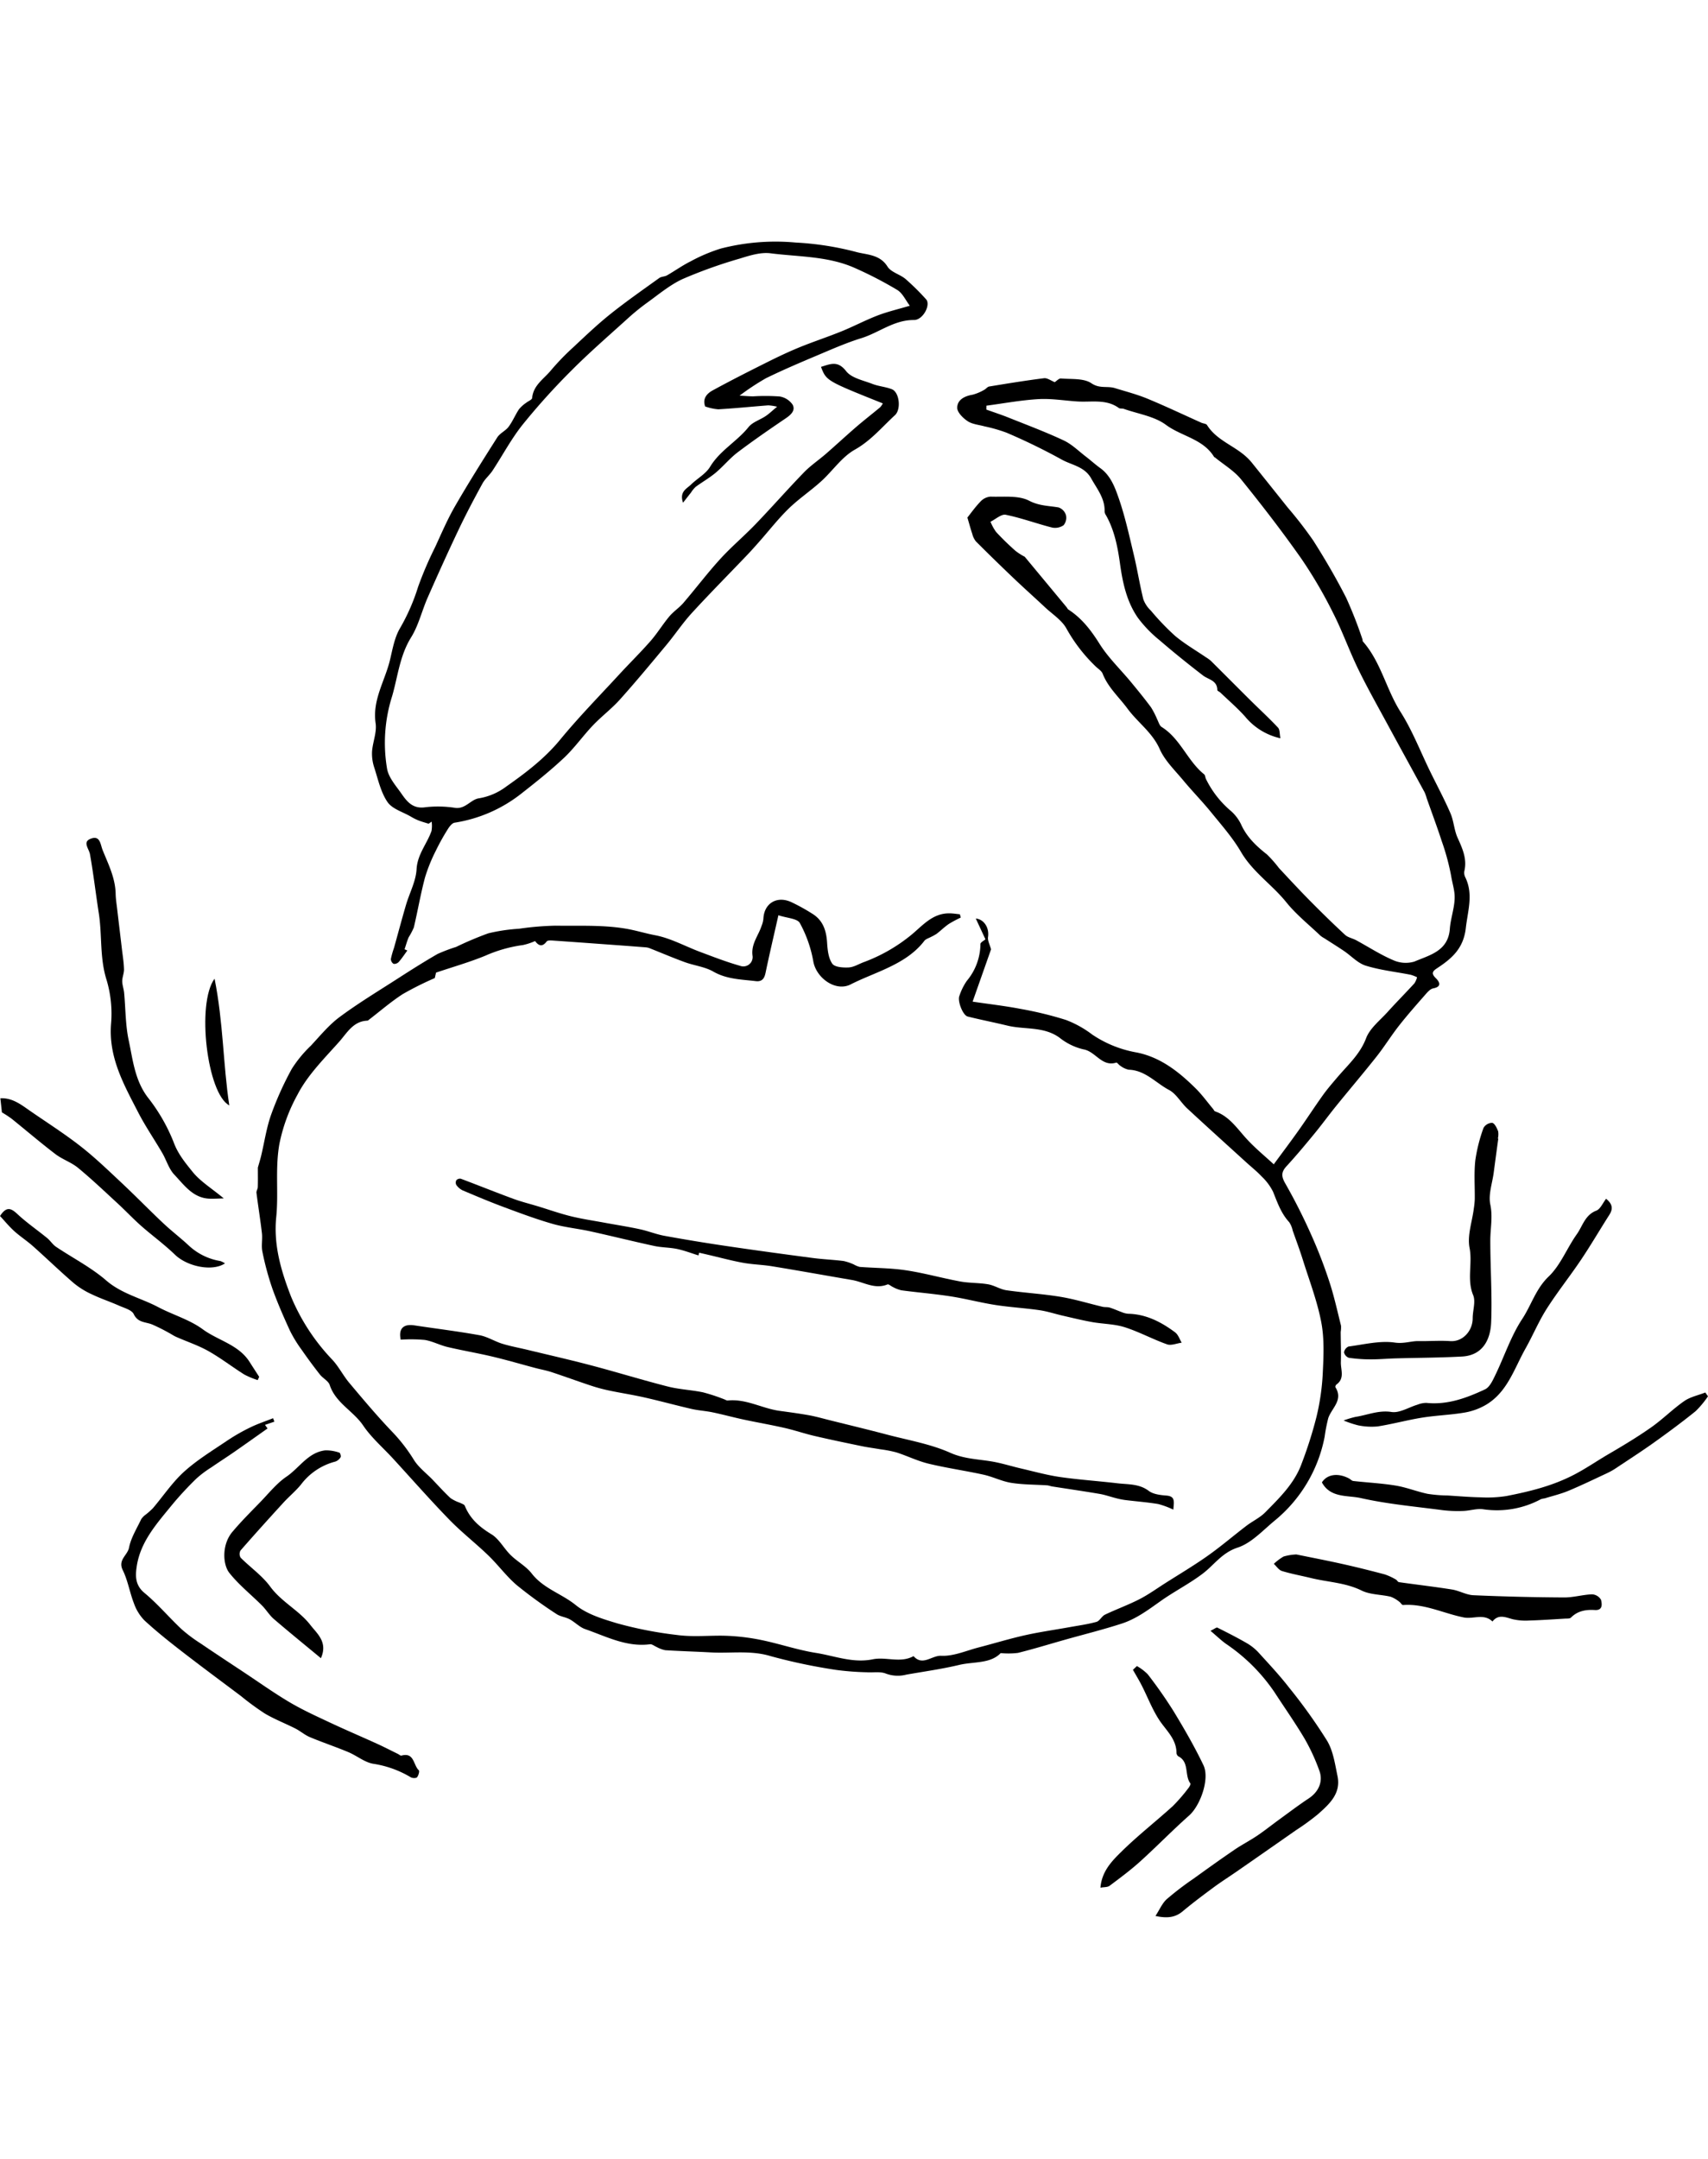 <svg viewBox="0 0 438.1 429.621" fill="white" width="340">
    <g id="illu-crabe" transform="translate(-213.648 2307)">
        <path id="Trac\xE9_140" data-name="Trac\xE9 140"
            d="M926.8,51.168c.82-1.024,1.982-2.673,3.364-4.109a3.916,3.916,0,0,1,2.562-1.244c3.353.12,7.152-.376,9.906,1.053,2.619,1.355,5.029,1.273,7.58,1.724a3.051,3.051,0,0,1,1.858,1.948,2.979,2.979,0,0,1-.607,2.605,3.816,3.816,0,0,1-2.947.6c-3.983-1.013-7.868-2.46-11.884-3.276-1.137-.231-2.6,1.144-3.917,1.783a12.29,12.29,0,0,0,1.443,2.628,68.69,68.69,0,0,0,4.954,4.825,15.119,15.119,0,0,0,2.392,1.531l2.272,2.739q4.217,5.08,8.432,10.16c.172.208.281.5.494.641,3.448,2.227,5.806,5.315,7.992,8.794,2.222,3.541,5.342,6.513,8.031,9.764,1.769,2.139,3.525,4.291,5.176,6.52a21.8,21.8,0,0,1,1.565,3.047c.356.686.58,1.624,1.155,1.982,4.809,2.993,6.6,8.672,10.878,12.12.292.233.3.8.478,1.2a25.194,25.194,0,0,0,6.384,8.194,10.838,10.838,0,0,1,2.594,3.382c1.461,3.283,3.892,5.6,6.642,7.754a30.7,30.7,0,0,1,3.095,3.5c2.635,2.827,5.262,5.663,7.979,8.414,2.936,2.97,5.924,5.895,8.991,8.729.745.686,1.923.879,2.857,1.386,3.135,1.7,6.153,3.67,9.415,5.07a7.818,7.818,0,0,0,5.509.4c3.9-1.674,8.665-2.671,9.091-8.382.222-2.97,1.434-5.942,1.214-8.837-.113-1.5-.627-3.172-.89-4.818a59.046,59.046,0,0,0-2.4-8.844c-1.194-3.688-2.56-7.324-3.849-10.983a10.409,10.409,0,0,0-.537-1.527c-3.208-5.9-6.454-11.78-9.653-17.686-2.517-4.644-5.12-9.25-7.428-14-2.281-4.7-4.025-9.666-6.4-14.313a115.856,115.856,0,0,0-8.146-13.925c-4.886-6.955-10.09-13.7-15.436-20.309-1.8-2.229-4.447-3.776-6.706-5.634-.07-.057-.19-.07-.231-.136C987.25,31,981.709,30.367,977.706,27.4c-2.977-2.2-7.147-2.8-10.794-4.089-.406-.145-.967,0-1.28-.224-3.26-2.363-7.016-1.441-10.6-1.672-3.339-.213-6.7-.791-10.011-.6-4.472.256-8.91,1.094-13.363,1.681l-.007,1c1.885.675,3.792,1.294,5.648,2.037,4.753,1.9,9.558,3.7,14.186,5.867,2.093.981,3.833,2.73,5.709,4.164,1.25.956,2.417,2.028,3.693,2.947,2.621,1.894,3.722,4.85,4.685,7.612,1.651,4.741,2.727,9.689,3.9,14.584.911,3.794,1.511,7.664,2.453,11.447a7.621,7.621,0,0,0,1.939,2.9,63.881,63.881,0,0,0,6.187,6.454c2.458,2.061,5.278,3.688,7.94,5.507a8.728,8.728,0,0,1,1.246.9c3.348,3.321,6.669,6.672,10.017,9.993,2.4,2.381,4.9,4.673,7.211,7.136.5.523.387,1.613.614,2.73a16.288,16.288,0,0,1-9.03-5.53c-1.962-2.2-4.223-4.137-6.359-6.18-.254-.242-.793-.433-.793-.65-.018-2.506-2.284-2.669-3.711-3.767-3.8-2.927-7.537-5.935-11.166-9.064a31.9,31.9,0,0,1-5.469-5.659c-2.9-4.157-3.93-8.982-4.628-14-.584-4.2-1.418-8.477-3.563-12.3a2.093,2.093,0,0,1-.376-.97c.12-3.366-1.926-5.79-3.443-8.511-1.738-3.119-5.1-3.409-7.7-4.909A155.124,155.124,0,0,0,936.785,29.4a39.84,39.84,0,0,0-5.586-1.6c-1.463-.41-3.122-.528-4.331-1.325-1.189-.784-2.687-2.261-2.687-3.432,0-2.039,1.846-3.008,3.919-3.355a11.82,11.82,0,0,0,2.992-1.253c.462-.224.827-.779,1.289-.856,4.68-.77,9.365-1.538,14.07-2.127.834-.1,1.774.632,2.743,1.01.46-.285,1.067-.99,1.611-.942,2.657.231,5.824-.113,7.8,1.232,2.125,1.445,4.084.639,6.01,1.235,2.789.861,5.636,1.593,8.323,2.7,4.676,1.93,9.25,4.112,13.871,6.18.48.215,1.219.231,1.441.587,2.449,3.921,6.966,5.26,10.16,8.235a12.957,12.957,0,0,1,1.273,1.341q4.642,5.77,9.252,11.56a103.66,103.66,0,0,1,6.569,8.488c3.027,4.76,5.883,9.648,8.441,14.671a109.088,109.088,0,0,1,4.18,10.665c.063.165,0,.41.1.526,4.635,5.251,5.974,12.26,9.662,18.066,3.042,4.791,5.113,10.2,7.623,15.33,1.74,3.557,3.623,7.052,5.19,10.681.856,1.98.936,4.3,1.822,6.261,1.255,2.775,2.48,5.439,1.73,8.59a2.56,2.56,0,0,0,.258,1.57c2.1,4.345.63,8.536.127,12.976-.6,5.349-3.686,7.9-7.489,10.4-1.214.8-1.3,1.4-.184,2.5.886.87,1.633,2.145-.691,2.587-.818.156-1.565,1.078-2.186,1.787-2.247,2.564-4.51,5.127-6.613,7.809-1.994,2.542-3.7,5.31-5.7,7.845-3.384,4.277-6.925,8.432-10.362,12.67-1.919,2.367-3.711,4.837-5.648,7.19-2.308,2.807-4.635,5.6-7.1,8.278-1.384,1.5-1.4,2.6-.335,4.442a147.634,147.634,0,0,1,6.678,13.218,121.531,121.531,0,0,1,4.628,11.979c1.212,3.683,2.041,7.5,2.988,11.266a7.144,7.144,0,0,1-.081,1.6c.014,2.58.122,5.163.043,7.741-.061,1.955,1.063,4.186-1.133,5.75-.177.125-.347.569-.263.7,2.08,3.287-.958,5.328-1.835,7.911a42.651,42.651,0,0,0-.931,4.784,36.755,36.755,0,0,1-12.754,21.455c-3.072,2.519-6,5.8-9.569,6.968-4.035,1.325-5.994,4.431-8.942,6.669-3.427,2.6-7.331,4.572-10.847,7.07-3.135,2.227-6.234,4.54-9.9,5.731-4.832,1.572-9.78,2.793-14.675,4.177-3.987,1.124-7.949,2.349-11.968,3.348a20.383,20.383,0,0,1-4.436.05c-2.666,2.786-6.936,2.143-10.688,3.042-4.44,1.06-8.984,1.681-13.486,2.478a8.71,8.71,0,0,1-5.224-.245c-1.443-.6-3.282-.249-4.941-.356a71.119,71.119,0,0,1-7.879-.607,144.408,144.408,0,0,1-16.764-3.525c-5.138-1.568-10.228-.675-15.33-.958-3.912-.217-7.829-.322-11.739-.571a7.835,7.835,0,0,1-2.215-.834c-.571-.233-1.164-.754-1.69-.686-6.033.782-11.232-2.014-16.623-3.885-1.438-.5-2.592-1.772-3.969-2.517-1.065-.58-2.415-.689-3.4-1.359a116.53,116.53,0,0,1-10.183-7.4c-2.66-2.27-4.764-5.176-7.292-7.616-3.264-3.149-6.878-5.949-10.033-9.2-4.945-5.088-9.63-10.43-14.43-15.658-2.571-2.8-5.53-5.333-7.632-8.445-2.542-3.758-7.068-5.783-8.586-10.394-.349-1.056-1.756-1.719-2.515-2.687q-2.436-3.1-4.687-6.348a33.1,33.1,0,0,1-3-4.9c-1.64-3.577-3.23-7.19-4.544-10.894a73.064,73.064,0,0,1-2.528-9.385c-.32-1.5.061-3.142-.116-4.692-.4-3.464-.963-6.909-1.4-10.369-.059-.469.324-.976.34-1.47.048-1.561.018-3.126.018-5.006.218-.777.573-1.917.854-3.072.838-3.5,1.348-7.122,2.549-10.5a81.727,81.727,0,0,1,5.312-11.762,31.543,31.543,0,0,1,4.9-5.938c2.358-2.533,4.6-5.285,7.344-7.324,4.712-3.5,9.757-6.547,14.7-9.728,3.441-2.216,6.9-4.417,10.443-6.452a41.379,41.379,0,0,1,4.735-1.794,86.318,86.318,0,0,1,8.278-3.5,44.976,44.976,0,0,1,7.875-1.169,75.463,75.463,0,0,1,9.34-.788c5.967.091,11.909-.236,17.921.745,2.576.421,5.138,1.232,7.68,1.713,3.973.754,7.686,2.839,11.542,4.279,3.375,1.262,6.751,2.576,10.217,3.554a2.383,2.383,0,0,0,3.183-2.653c-.365-2.995,1.518-5.086,2.333-7.594a6.826,6.826,0,0,0,.46-1.767c.145-3.949,3.389-6.008,7.1-4.345a48.759,48.759,0,0,1,5.442,3c2.759,1.688,3.609,4.336,3.8,7.435.118,1.846.335,3.955,1.325,5.378.625.9,2.775,1.044,4.214.967,1.323-.07,2.6-.9,3.91-1.375a42.462,42.462,0,0,0,11.581-6.515c3.138-2.417,5.731-6.017,10.323-5.985.9,0,1.808.161,2.712.245.07.283.143.564.213.845a30.273,30.273,0,0,0-3.056,1.633c-1.09.745-2.041,1.688-3.09,2.5a11.62,11.62,0,0,1-1.463.816c-.589.328-1.352.526-1.729,1.019-2.739,3.584-6.608,5.691-10.523,7.451-2.78,1.25-5.618,2.311-8.373,3.713-3.869,1.973-8.837-1.67-9.578-5.888a32.091,32.091,0,0,0-3.455-9.843c-.657-1.185-3.312-1.264-5.5-2-1.146,5.09-2.286,9.922-3.3,14.779-.313,1.5-.942,2.3-2.521,2.111-3.7-.446-7.415-.462-10.869-2.442-2.182-1.25-4.9-1.54-7.313-2.422-3.006-1.094-5.951-2.356-8.928-3.534a3.594,3.594,0,0,0-1.033-.263q-4.547-.357-9.1-.682c-4.9-.356-9.8-.72-14.7-1.051-.566-.039-1.429-.1-1.67.22-1.275,1.695-2.247.87-2.979-.1a16.311,16.311,0,0,1-3.081,1.019,35.72,35.72,0,0,0-9.687,2.739c-4.021,1.651-8.23,2.848-12.638,4.334-.1.458-.276,1.219-.319,1.4a81.751,81.751,0,0,0-8.237,4.121c-3.006,1.944-5.736,4.32-8.586,6.508-.143.109-.295.283-.451.29-3.666.122-5.262,3.187-7.254,5.421-3.833,4.3-8.083,8.52-10.677,13.54a43.919,43.919,0,0,0-4.673,12.763c-1.09,6.311-.165,12.48-.791,18.655-.727,7.19,1.284,13.894,3.779,20.323a52.591,52.591,0,0,0,10.658,16.29c1.633,1.781,2.748,4.032,4.309,5.892,3.516,4.186,7.041,8.38,10.81,12.337a43.08,43.08,0,0,1,5.72,7.342c1.194,1.96,3.185,3.43,4.816,5.124,1.531,1.588,3,3.244,4.615,4.739a10.187,10.187,0,0,0,2.381,1.176c.458.231,1.13.421,1.285.8,1.343,3.319,3.758,5.426,6.8,7.274,2,1.21,3.215,3.645,4.957,5.353,1.71,1.676,3.971,2.873,5.407,4.73,2.983,3.853,7.679,5.167,11.3,8.1,2.927,2.372,6.971,3.579,10.7,4.694a100.507,100.507,0,0,0,15.16,2.952c4.379.6,8.55.068,12.806.22a54.131,54.131,0,0,1,9,1.1c4.671.967,9.234,2.544,13.932,3.287,4.812.759,9.483,2.689,14.58,1.64,3.409-.7,7.084,1.058,10.457-.816,2.3,2.641,4.7-.208,7.086-.086,3.174.159,6.436-1.321,9.648-2.15,3.951-1.022,7.863-2.225,11.843-3.117,3.765-.843,7.6-1.38,11.4-2.066,2.318-.419,4.669-.732,6.93-1.361.834-.231,1.352-1.445,2.188-1.846,2.9-1.386,5.94-2.483,8.8-3.944,2.3-1.173,4.415-2.7,6.6-4.094,3.661-2.329,7.4-4.547,10.94-7.048,3.416-2.413,6.6-5.151,9.929-7.691,1.59-1.214,3.491-2.086,4.87-3.489,3.629-3.684,7.41-7.344,9.259-12.335a107.512,107.512,0,0,0,3.842-12.061,59.815,59.815,0,0,0,1.62-11.1c.215-4.393.44-8.921-.372-13.2-1.035-5.453-3.072-10.722-4.739-16.05-.786-2.51-1.713-4.977-2.589-7.46a6.265,6.265,0,0,0-.9-2.17c-2.082-2.254-3.029-5.034-4.141-7.8a13.9,13.9,0,0,0-2.94-3.928c-1.2-1.289-2.594-2.39-3.9-3.577-5.068-4.615-10.16-9.2-15.185-13.862-1.633-1.516-2.8-3.751-4.673-4.741-3.389-1.794-6.08-5.056-10.337-5.183a5.461,5.461,0,0,1-2.155-1.019c-.387-.217-.8-.874-1.035-.8-3.711,1.158-5.29-2.879-8.416-3.4a15.48,15.48,0,0,1-6.128-2.99c-4.069-2.954-8.921-2.025-13.357-3.095-3.389-.82-6.817-1.488-10.2-2.333-1.262-.315-2.682-4.035-2.125-5.3a15,15,0,0,1,1.9-3.847,14.871,14.871,0,0,0,3.491-9.447c.02-.424.836-.809,1.282-1.21-.89-1.919-1.744-3.756-2.472-5.319,2,.156,3.511,2.261,3.138,4.741-.138.927.46,1.964.777,3.151q-2.222,6.3-4.73,13.416c4.288.634,8.312,1.09,12.276,1.855a92.245,92.245,0,0,1,11.676,2.843,26.946,26.946,0,0,1,6.726,3.74,29.39,29.39,0,0,0,11.436,4.6c6.094,1.223,10.794,4.95,15.085,9.191,1.636,1.617,3,3.514,4.483,5.283.175.206.292.544.505.618,3.545,1.223,5.516,4.184,7.872,6.81,2.293,2.551,4.993,4.735,7.184,6.771,2.093-2.85,4.286-5.754,6.391-8.722s4.1-6.058,6.23-9.03c1.155-1.613,2.469-3.117,3.758-4.633,2.669-3.138,5.74-5.827,7.31-9.956.979-2.573,3.563-4.56,5.518-6.728,2.245-2.49,4.613-4.868,6.875-7.342a5.323,5.323,0,0,0,.677-1.552,9.615,9.615,0,0,0-1.633-.637c-3.846-.761-7.8-1.185-11.524-2.336-2.048-.632-3.708-2.494-5.573-3.756-1.642-1.108-3.323-2.152-4.986-3.226a7.055,7.055,0,0,1-1.105-.736c-2.941-2.814-6.187-5.387-8.717-8.534-3.64-4.522-8.613-7.754-11.624-12.908-2.134-3.654-5-6.894-7.689-10.2-2.279-2.8-4.827-5.389-7.136-8.171-2.139-2.58-4.708-5.029-6.026-8.006-1.889-4.272-5.641-6.812-8.257-10.366-2.175-2.952-4.986-5.412-6.377-8.962-.288-.736-1.162-1.248-1.781-1.851a41.057,41.057,0,0,1-7.5-9.714c-1.187-2.168-3.6-3.677-5.487-5.448-2.707-2.533-5.475-5-8.16-7.56q-4.852-4.615-9.587-9.354a5.022,5.022,0,0,1-.929-1.93c-.4-1.164-.711-2.356-1.264-4.234"
            transform="translate(-465.007 -2287.454)" fill="current"></path>
        <path id="Trac\xE9_141" data-name="Trac\xE9 141"
            d="M888.545,41.454c-14.474-5.79-14.474-5.79-15.855-9.365,2.345-.68,4.248-1.744,6.452,1.1,1.377,1.776,4.39,2.358,6.749,3.276,1.6.621,3.4.729,4.986,1.361,1.93.768,2.424,5.14.784,6.651-3.321,3.054-6.157,6.517-10.294,8.844-3.346,1.88-5.7,5.466-8.649,8.13-2.684,2.428-5.736,4.467-8.323,6.989-2.7,2.63-5.029,5.636-7.535,8.468-1.056,1.2-2.118,2.388-3.219,3.541-4.694,4.914-9.483,9.739-14.072,14.748-2.349,2.567-4.291,5.5-6.522,8.185-3.924,4.716-7.843,9.442-11.936,14.009-2.123,2.367-4.717,4.309-6.914,6.617-2.56,2.691-4.721,5.788-7.417,8.323-3.514,3.305-7.31,6.323-11.114,9.3a36.705,36.705,0,0,1-16.947,7.333c-.661.109-1.325.981-1.74,1.651a55.69,55.69,0,0,0-3.09,5.555,41.938,41.938,0,0,0-2.784,6.9c-1.115,4.207-1.849,8.513-2.848,12.752a17.876,17.876,0,0,1-1.321,2.517c-.426,1-.714,2.059-1.062,3.092l.716.308c-.723.985-1.393,2.016-2.2,2.931a1.556,1.556,0,0,1-1.323.492,1.493,1.493,0,0,1-.7-1.244,21.886,21.886,0,0,1,.8-2.843c1.031-3.688,2.012-7.39,3.09-11.064.9-3.049,2.533-6.03,2.7-9.107.22-3.867,2.68-6.515,3.831-9.818a7.66,7.66,0,0,0,.036-2.392c-.258.179-.519.358-.779.537-.888-.283-1.79-.528-2.657-.868a13.916,13.916,0,0,1-1.923-.972c-2.05-1.194-4.76-1.95-5.969-3.727-1.715-2.519-2.406-5.765-3.366-8.756a11.346,11.346,0,0,1-.594-4.177c.17-2.433,1.262-4.932.92-7.249-.886-5.99,2.394-10.862,3.686-16.25.664-2.777,1.162-5.756,2.576-8.149a51.561,51.561,0,0,0,4.637-10.609,92.657,92.657,0,0,1,4.368-10.174c1.631-3.543,3.172-7.152,5.118-10.52,3.448-5.965,7.122-11.8,10.822-17.616.689-1.081,2.118-1.667,2.9-2.712,1.035-1.389,1.706-3.045,2.666-4.5a8.605,8.605,0,0,1,1.805-1.627c.528-.439,1.527-.8,1.568-1.262.3-3.287,3.02-4.88,4.814-7.07a62.735,62.735,0,0,1,5.711-5.906c3.108-2.911,6.2-5.863,9.521-8.52,4.055-3.242,8.328-6.218,12.546-9.252.548-.4,1.4-.344,2-.689,2.019-1.153,3.921-2.526,6-3.563a43.241,43.241,0,0,1,7.759-3.3A56.265,56.265,0,0,1,866.193.211,76.533,76.533,0,0,1,881.5,2.572c2.743.8,6.237.571,8.246,3.8.908,1.461,3.208,1.984,4.648,3.2a62.687,62.687,0,0,1,5.238,5.174c1.291,1.382-.757,5.346-3.095,5.328-5.129-.041-8.966,3.255-13.515,4.662-3.654,1.13-7.188,2.675-10.72,4.168-4.615,1.948-9.236,3.9-13.733,6.1a64.592,64.592,0,0,0-6.76,4.463c1.289.07,2.392.177,3.5.181a51.268,51.268,0,0,1,6.78.032,4.992,4.992,0,0,1,3.3,2.068c.816,1.439-.328,2.573-1.667,3.484-4.186,2.841-8.359,5.709-12.392,8.76-2.043,1.547-3.693,3.6-5.668,5.256-1.593,1.33-3.43,2.363-5.106,3.6a7.609,7.609,0,0,0-1.219,1.482c-.591.748-1.178,1.5-2.034,2.589-.983-2.868.963-3.579,2.061-4.662,1.593-1.563,3.776-2.716,4.88-4.547,2.528-4.191,6.887-6.474,9.861-10.178,1.033-1.287,2.945-1.849,4.4-2.827.877-.587,1.645-1.339,2.929-2.4a13.1,13.1,0,0,0-2.254-.351c-4.279.331-8.552.772-12.836,1.017a13.023,13.023,0,0,1-3.369-.739c-.72-2.046.48-3.317,1.944-4.116,4.483-2.449,9.043-4.76,13.615-7.045,2.793-1.4,5.618-2.755,8.5-3.939,3.625-1.486,7.356-2.7,10.985-4.177,3.106-1.262,6.085-2.848,9.211-4.048,2.533-.972,5.2-1.588,8.246-2.492-1.083-1.416-1.851-3.21-3.208-4.039A99.2,99.2,0,0,0,881.516,6.8c-6.9-3.128-14.471-2.9-21.779-3.833-2.515-.319-5.294.555-7.811,1.337a122.036,122.036,0,0,0-14.67,5.238c-3.335,1.527-6.248,4.01-9.268,6.175a58.53,58.53,0,0,0-5.12,4.2c-4.762,4.313-9.628,8.527-14.154,13.076a173.206,173.206,0,0,0-12.548,13.907c-2.925,3.661-5.145,7.879-7.736,11.812-.768,1.162-1.919,2.091-2.578,3.3-2.109,3.858-4.175,7.75-6.064,11.721-2.755,5.793-5.4,11.642-7.981,17.511-1.486,3.371-2.327,7.1-4.241,10.187-2.929,4.712-3.4,9.986-4.871,15.074a39.549,39.549,0,0,0-1.287,18.723c.442,2.277,2.308,4.327,3.713,6.352,1.445,2.082,2.963,3.917,6.141,3.418a28.682,28.682,0,0,1,7.659.174c2.6.306,3.955-2.157,6.017-2.456a15.927,15.927,0,0,0,6.975-2.983c5.016-3.529,9.872-7.193,13.85-12.027,4.778-5.808,10.063-11.2,15.162-16.737,2.655-2.886,5.464-5.636,8.047-8.583,1.737-1.984,3.117-4.275,4.812-6.3,1.065-1.275,2.531-2.213,3.616-3.477,3.183-3.711,6.137-7.625,9.428-11.236,2.87-3.147,6.155-5.906,9.109-8.98,4.191-4.361,8.18-8.912,12.39-13.255,1.715-1.769,3.808-3.167,5.677-4.794,2.619-2.277,5.163-4.644,7.793-6.909,1.975-1.7,4.046-3.3,6.051-4.968a4.656,4.656,0,0,0,.7-1.006"
            transform="translate(-448.46 -2307)" fill="current"></path>
        <path id="Trac\xE9_142" data-name="Trac\xE9 142"
            d="M959.026,169.944a22.084,22.084,0,0,0-3.878-1.436c-2.814-.462-5.666-.677-8.5-1.028a19.359,19.359,0,0,1-2.338-.476c-1.4-.351-2.773-.85-4.191-1.092-4.048-.689-8.115-1.275-12.174-1.912-.439-.068-.865-.258-1.3-.285-3.065-.2-6.164-.156-9.182-.637-2.42-.383-4.7-1.561-7.111-2.093-4.687-1.031-9.456-1.7-14.12-2.827-2.8-.675-5.444-1.989-8.2-2.879a30.932,30.932,0,0,0-4.177-.809c-1.59-.279-3.194-.48-4.775-.809-4.048-.838-8.1-1.676-12.127-2.617-2.571-.6-5.079-1.466-7.65-2.05-3.471-.791-6.984-1.393-10.464-2.138-2.676-.573-5.317-1.3-7.995-1.858-1.772-.372-3.6-.464-5.362-.868-4.044-.929-8.047-2.032-12.093-2.947-3.008-.682-6.064-1.142-9.084-1.776a42.4,42.4,0,0,1-4.655-1.257c-3.385-1.119-6.735-2.349-10.119-3.466-1.344-.442-2.748-.689-4.116-1.051-3.675-.974-7.326-2.048-11.023-2.925-3.822-.906-7.7-1.556-11.526-2.46-1.984-.469-3.858-1.493-5.854-1.815a39.771,39.771,0,0,0-6.157-.068c-.585-2.771.627-4.1,3.484-3.668,5.578.845,11.182,1.525,16.73,2.528,2.012.362,3.856,1.572,5.84,2.184,2.114.65,4.3,1.042,6.459,1.563,5.5,1.33,11.023,2.58,16.494,4.026,6.522,1.722,12.974,3.72,19.512,5.383,2.938.75,6.033.868,9.012,1.486a46.759,46.759,0,0,1,5.371,1.76c.333.113.677.369.992.338,4.708-.489,8.808,2.041,13.291,2.655,2.524.344,5.052.68,7.557,1.13,1.74.315,3.448.806,5.167,1.235,4.952,1.235,9.916,2.426,14.849,3.727,5.446,1.436,11.123,2.39,16.209,4.658,3.856,1.719,7.734,1.622,11.589,2.4,2.2.446,4.359,1.115,6.552,1.624,3.335.775,6.651,1.7,10.029,2.193,4.893.7,9.839,1.026,14.75,1.606,2.721.322,5.518.086,7.99,1.948,1.167.877,2.988,1.076,4.542,1.2,2.3.186,1.923,1.572,1.76,3.6"
            transform="translate(-444.426 -2151.844)" fill="current"></path>
        <path id="Trac\xE9_143" data-name="Trac\xE9 143"
            d="M829.268,125.735c-1.83-.564-3.634-1.266-5.5-1.658-1.921-.4-3.937-.356-5.854-.77-5.473-1.183-10.908-2.544-16.376-3.747-3.228-.709-6.563-1.017-9.728-1.926-4.239-1.217-8.386-2.771-12.523-4.311-3.554-1.321-7.054-2.8-10.545-4.279a4.326,4.326,0,0,1-1.6-1.393,1.29,1.29,0,0,1,.029-1.214,1.274,1.274,0,0,1,1.144-.36c4.485,1.683,8.93,3.475,13.425,5.131,2.082.768,4.252,1.3,6.379,1.946,2.8.852,5.573,1.837,8.414,2.537s5.736,1.119,8.611,1.651c3.031.56,6.08,1.031,9.093,1.679,2.127.458,4.175,1.3,6.311,1.69q8.019,1.461,16.091,2.646c7.317,1.081,14.65,2.077,21.983,3.042,2.605.344,5.242.439,7.849.768a12.536,12.536,0,0,1,2.655.9,6.223,6.223,0,0,0,1.486.614c3.958.3,7.958.279,11.868.868,4.669.7,9.243,2,13.894,2.861,2.363.437,4.825.324,7.195.734,1.6.276,3.081,1.291,4.68,1.522,4.6.664,9.266.924,13.851,1.681,3.654.6,7.224,1.71,10.84,2.564.591.138,1.248.029,1.821.208,1.078.335,2.114.816,3.181,1.2a5.032,5.032,0,0,0,1.531.372c4.612.1,8.484,2.116,12.052,4.773.784.584,1.135,1.747,1.685,2.644-1.262.17-2.689.8-3.758.426-3.679-1.3-7.152-3.21-10.862-4.388-2.664-.845-5.6-.825-8.384-1.323-2.519-.451-5.009-1.065-7.505-1.638-2-.458-3.958-1.117-5.976-1.409-3.679-.53-7.406-.743-11.082-1.3-3.289-.5-6.529-1.307-9.8-1.919-1.853-.344-3.724-.6-5.6-.829-2.981-.369-5.972-.646-8.946-1.049a8.7,8.7,0,0,1-2.15-.834c-.489-.213-1.09-.8-1.416-.664-3.273,1.33-6.089-.632-9.1-1.146-6.833-1.167-13.653-2.4-20.493-3.518-2.476-.408-5.018-.449-7.485-.9-3.008-.553-5.972-1.359-8.955-2.055-.752-.177-1.5-.347-2.256-.521-.059.231-.12.462-.179.693"
            transform="translate(-436.456 -2172.815)" fill="current"></path>
        <path id="Trac\xE9_144" data-name="Trac\xE9 144"
            d="M768.4,134.039l-2.41.829c.4.56.754,1.047.661.915-2.972,2.093-5.824,4.128-8.7,6.123-1.88,1.3-3.81,2.53-5.691,3.833a27.763,27.763,0,0,0-3.815,2.85,85.032,85.032,0,0,0-6.273,6.76c-3.867,4.755-8.11,9.395-9.073,15.753-.358,2.354-.489,4.814,1.951,6.835,3.4,2.814,6.282,6.248,9.51,9.286a39.42,39.42,0,0,0,4.907,3.679c3.718,2.528,7.473,5,11.223,7.48,3.878,2.569,7.675,5.281,11.678,7.643,3.3,1.946,6.812,3.541,10.287,5.172,3.98,1.869,8.031,3.588,12.034,5.412,1.81.822,3.579,1.738,5.367,2.612.319.156.689.516.94.446,3.3-.927,3.022,2.458,4.445,3.758.236.215-.073,1.343-.442,1.792-.227.274-1.165.26-1.588.025a26.488,26.488,0,0,0-9.49-3.455c-2.281-.306-4.334-2.086-6.567-3.02-3.251-1.357-6.6-2.476-9.848-3.835-1.312-.548-2.426-1.547-3.706-2.2-2.589-1.314-5.323-2.367-7.82-3.835a68.691,68.691,0,0,1-6.162-4.508c-5.068-3.806-10.167-7.571-15.176-11.451-3.285-2.544-6.545-5.142-9.594-7.956a11.894,11.894,0,0,1-2.682-4.383c-1.085-2.784-1.552-5.845-2.864-8.5-1.3-2.632,1.23-3.781,1.611-5.743.5-2.544,1.989-4.9,3.129-7.308a4.688,4.688,0,0,1,1.2-1.212,18.894,18.894,0,0,0,1.794-1.6c2.676-3.14,5-6.653,8.033-9.39,3.357-3.031,7.306-5.423,11.075-7.974a49.04,49.04,0,0,1,5.956-3.394c1.86-.906,3.842-1.556,5.768-2.32l.333.874"
            transform="translate(-484.372 -2138.496)" fill="current"></path>
        <path id="Trac\xE9_145" data-name="Trac\xE9 145"
            d="M860.349,157.689c1.013-.485,1.527-.931,1.762-.813,2.585,1.287,5.163,2.6,7.659,4.046a12.946,12.946,0,0,1,3.011,2.465c2.641,2.9,5.333,5.772,7.73,8.869a137.312,137.312,0,0,1,9.761,13.658c1.554,2.619,2.01,5.956,2.653,9.032.936,4.479-2.1,7.174-4.988,9.746A60.827,60.827,0,0,1,882.3,208.8q-7.578,5.3-15.182,10.575c-1.984,1.375-4.03,2.666-5.972,4.1-2.693,1.991-5.378,4-7.945,6.148-2.009,1.681-4.162,1.781-6.971,1.187,1.047-1.606,1.719-3.244,2.9-4.318a77.45,77.45,0,0,1,6.848-5.235c3.468-2.5,6.948-5,10.482-7.405,1.9-1.3,3.962-2.349,5.87-3.636,1.962-1.323,3.815-2.811,5.731-4.2,2.476-1.8,4.916-3.654,7.467-5.339,2.517-1.663,3.781-4.316,2.734-7.136a50.823,50.823,0,0,0-3.765-8.169c-2.4-4.055-5.127-7.915-7.693-11.871a46.244,46.244,0,0,0-12.464-12.455c-1.266-.9-2.39-2-3.989-3.35"
            transform="translate(-336.207 -2108.518)" fill="current"></path>
        <path id="Trac\xE9_146" data-name="Trac\xE9 146"
            d="M865.4,148.581c3.69.757,7.772,1.538,11.828,2.444,3.636.811,7.254,1.717,10.856,2.673a14.848,14.848,0,0,1,2.845,1.312c.3.154.5.632.782.673,4.544.646,9.107,1.169,13.637,1.892,1.858.3,3.634,1.382,5.476,1.463q11.625.51,23.27.571c2.381.016,4.76-.714,7.152-.8a2.831,2.831,0,0,1,2.3,1.382c.249.995.553,2.768-1.55,2.641-2.313-.14-4.417.2-6.153,1.941-.3.306-1.024.233-1.556.265-3.061.184-6.123.4-9.188.487a14.8,14.8,0,0,1-4.191-.335c-1.869-.5-3.652-1.38-5.194.585-2.2-2.134-4.925-.557-7.365-1.042-5.194-1.035-10.083-3.586-15.581-3.185-.29.02-.589-.587-.938-.82a7.806,7.806,0,0,0-2.238-1.307c-2.478-.589-5.244-.5-7.451-1.586-4.15-2.041-8.649-2.143-12.965-3.2-2.483-.609-5.013-1.058-7.453-1.806-.809-.247-1.4-1.2-2.091-1.835a13.575,13.575,0,0,1,2.5-1.878,13.712,13.712,0,0,1,3.273-.532"
            transform="translate(-319.249 -2118.989)" fill="current"></path>
        <path id="Trac\xE9_147" data-name="Trac\xE9 147"
            d="M760.41,159.918c-1.373.034-2.46.106-3.545.077-4.322-.116-6.588-3.477-9.132-6.157-1.42-1.5-2.03-3.742-3.108-5.589-2.043-3.5-4.352-6.855-6.2-10.45-3.649-7.077-7.582-14.029-6.93-22.556a30.376,30.376,0,0,0-1.135-11.32c-1.805-5.65-1.119-11.436-2-17.1-.786-5.036-1.37-10.1-2.261-15.119-.272-1.534-2.13-3.312.446-4.1,2.181-.671,2.222,1.581,2.8,3.013,1.466,3.638,3.258,7.159,3.335,11.216.025,1.257.226,2.512.374,3.765.408,3.493.834,6.984,1.244,10.48.2,1.69.478,3.378.526,5.072.03,1.015-.453,2.041-.455,3.061,0,1,.392,1.987.485,2.99.385,4.066.326,8.223,1.173,12.185,1.067,4.993,1.552,10.178,4.859,14.582a45.711,45.711,0,0,1,6.651,11.5c1.112,3.058,3.031,5.349,4.882,7.646,1.964,2.438,4.812,4.166,8,6.807"
            transform="translate(-489.367 -2221.618)" fill="current"></path>
        <path id="Trac\xE9_148" data-name="Trac\xE9 148"
            d="M907.139,103.794c-.392,2.893-.788,5.783-1.167,8.676-.36,2.746-1.416,5.641-.879,8.2.673,3.206,0,6.175,0,9.252,0,6.984.5,13.98.22,20.95-.172,4.368-2.1,8.493-7.48,8.785-5.652.306-11.322.315-16.986.473-2.152.061-4.307.26-6.463.251a38.252,38.252,0,0,1-5.575-.4,1.906,1.906,0,0,1-1.23-1.393,1.937,1.937,0,0,1,1.158-1.5c3.953-.512,8.031-1.565,11.864-1.008,2.356.342,4.207-.424,6.112-.383,2.669.054,5.392-.179,8.087.009,3.221.222,5.772-2.614,5.775-5.87,0-1.991.811-4.252.12-5.922-1.658-4.007-.129-8.085-.927-12.138-.614-3.142.661-6.653,1.087-10a20.93,20.93,0,0,0,.251-2.4c.043-3.344-.22-6.717.143-10.022a41.293,41.293,0,0,1,2.107-8.33,2.607,2.607,0,0,1,2.234-1.284c.655.159,1.182,1.334,1.516,2.166a4.735,4.735,0,0,1-.075,1.873l.1.011"
            transform="translate(-309.184 -2180.811)" fill="current"></path>
        <path id="Trac\xE9_149" data-name="Trac\xE9 149"
            d="M865.074,153.3c1.33-2.1,4.15-2.508,6.977-.995.369.2.7.594,1.08.634,3.629.408,7.292.587,10.887,1.18,2.755.455,5.4,1.527,8.142,2.109a36.437,36.437,0,0,0,5.185.428c2.829.179,5.659.424,8.491.473a31.283,31.283,0,0,0,6.538-.328c5.956-1.164,11.757-2.567,17.314-5.441,3.131-1.62,5.969-3.6,8.973-5.349,3.7-2.157,7.376-4.37,10.876-6.826,2.947-2.068,5.516-4.68,8.472-6.733,1.559-1.083,3.591-1.486,5.407-2.2q.343.486.689.972a24.564,24.564,0,0,1-3.163,3.806c-3.436,2.775-6.993,5.407-10.588,7.976-3.2,2.286-6.513,4.417-9.789,6.6a17.4,17.4,0,0,1-2.213,1.266c-3.321,1.552-6.624,3.153-10,4.565-1.962.82-4.059,1.318-6.1,1.948a5.216,5.216,0,0,0-1.017.227,23.847,23.847,0,0,1-14.7,2.587c-1.67-.276-3.475.371-5.222.421a33.026,33.026,0,0,1-5.315-.206c-7-.924-14.079-1.552-20.948-3.094-3.4-.763-7.784.032-9.979-4.026"
            transform="translate(-312.359 -2142.18)" fill="current"></path>
        <path id="Trac\xE9_150" data-name="Trac\xE9 150"
            d="M867.53,165.171a24.525,24.525,0,0,1,3.063-.922c3.051-.46,5.874-1.772,9.224-1.257,2.071.319,4.418-1.205,6.651-1.867a6.285,6.285,0,0,1,2.288-.462c5.428.56,10.334-1.264,15.065-3.48,1.2-.566,1.985-2.336,2.646-3.7,2.313-4.78,3.987-9.959,6.88-14.34,2.34-3.55,3.473-7.72,6.785-10.885,3.056-2.92,4.687-7.288,7.208-10.831,1.5-2.1,2.089-4.941,5.009-6.058,1.047-.4,1.654-1.95,2.512-3.045,1.667,1.352,1.812,2.587.831,4.121-2.437,3.81-4.714,7.727-7.236,11.483-2.863,4.266-6.087,8.3-8.844,12.629-2.059,3.237-3.543,6.832-5.432,10.183-2.891,5.136-4.628,11.141-10.108,14.4a16.33,16.33,0,0,1-5.489,2c-3.6.614-7.283.725-10.89,1.3-3.835.616-7.6,1.654-11.442,2.259a17.125,17.125,0,0,1-4.968-.276,24.973,24.973,0,0,1-3.754-1.255"
            transform="translate(-309.251 -2169.929)" fill="current"></path>
        <path id="Trac\xE9_151" data-name="Trac\xE9 151"
            d="M781.5,153.341a21.335,21.335,0,0,1-3.43-1.423c-3.108-1.955-6.028-4.223-9.22-6.021-2.6-1.463-5.48-2.41-8.223-3.622-.729-.322-1.391-.793-2.1-1.16a45.49,45.49,0,0,0-4.161-2.061c-1.672-.655-3.607-.41-4.66-2.628-.51-1.074-2.4-1.565-3.738-2.159-2.295-1.019-4.7-1.81-6.959-2.893a20.95,20.95,0,0,1-4.662-2.875c-3.57-3.072-6.957-6.354-10.477-9.485-1.547-1.377-3.312-2.512-4.846-3.9-1.332-1.21-2.481-2.623-3.618-3.847,1.683-2.592,2.87-1.982,4.49-.471,2.372,2.213,5.079,4.064,7.6,6.123.82.671,1.4,1.656,2.268,2.238,4.288,2.884,8.987,5.274,12.863,8.624,3.989,3.45,8.932,4.515,13.343,6.844,3.765,1.987,8.049,3.2,11.422,5.679,3.942,2.9,9.193,3.926,12.02,8.371.813,1.278,1.642,2.549,2.465,3.822-.125.283-.249.564-.374.845"
            transform="translate(-501.752 -2168.452)" fill="current"></path>
        <path id="Trac\xE9_152" data-name="Trac\xE9 152"
            d="M765.573,190.109c-4.243-3.516-8.207-6.726-12.074-10.051-1.149-.988-1.948-2.372-3.029-3.455-2.784-2.791-5.931-5.283-8.366-8.346-1.749-2.2-1.96-7.29.736-10.507,2.25-2.684,4.746-5.165,7.19-7.682,2.177-2.243,4.177-4.787,6.721-6.515,3.319-2.254,5.536-6.228,9.952-6.74a10.364,10.364,0,0,1,3.618.6c.208.054.462.913.308,1.155a2.576,2.576,0,0,1-1.348,1.124,16.04,16.04,0,0,0-8.824,5.9c-1.357,1.661-3.047,3.045-4.5,4.633-3.713,4.06-7.4,8.142-11.019,12.285a1.867,1.867,0,0,0,.045,1.824c2.494,2.505,5.518,4.592,7.575,7.4,2.913,3.98,7.446,6.123,10.341,9.893,1.661,2.161,4.524,4.347,2.673,8.475"
            transform="translate(-469.613 -2133.913)" fill="current"></path>
        <path id="Trac\xE9_153" data-name="Trac\xE9 153"
            d="M773.059,139.289c-3.28,2.177-9.7.8-12.845-2.24-2.723-2.635-5.822-4.875-8.67-7.387-2.046-1.806-3.917-3.808-5.924-5.657-3.378-3.113-6.706-6.284-10.242-9.2-1.733-1.432-4.023-2.17-5.82-3.539-3.838-2.927-7.507-6.073-11.27-9.1a28.771,28.771,0,0,0-2.447-1.593c-.113-1.022-.24-2.163-.4-3.618,3.131-.156,5.4,1.695,7.748,3.319,4.293,2.965,8.708,5.774,12.815,8.98,3.659,2.857,7.023,6.1,10.416,9.279,3.652,3.423,7.145,7.014,10.788,10.446,2.177,2.05,4.574,3.867,6.755,5.913a15.545,15.545,0,0,0,7.911,3.8,5.413,5.413,0,0,1,1.185.6"
            transform="translate(-501.7 -2184.328)" fill="current"></path>
        <path id="Trac\xE9_154" data-name="Trac\xE9 154"
            d="M849.346,161.214a12.628,12.628,0,0,1,2.784,2.109,116.107,116.107,0,0,1,6.656,9.517c2.725,4.492,5.371,9.059,7.634,13.8,1.665,3.486-.8,10.355-3.686,12.906-4.281,3.79-8.269,7.911-12.512,11.746-2.485,2.245-5.192,4.254-7.879,6.264-.535.4-1.429.31-2.345.483.36-4.293,3.013-6.9,5.48-9.327,4.146-4.08,8.767-7.673,13.08-11.59a43.631,43.631,0,0,0,4.028-4.658c.263-.319.612-.979.483-1.149-1.574-2.091-.186-5.509-3.133-6.982a1.2,1.2,0,0,1-.433-.917c-.057-3.6-2.727-5.754-4.483-8.463-1.765-2.725-2.941-5.831-4.422-8.744-.7-1.375-1.506-2.691-2.265-4.032l1.013-.958"
            transform="translate(-344.088 -2103.004)" fill="current"></path>
        <path id="Trac\xE9_155" data-name="Trac\xE9 155"
            d="M744.8,115.906c-5.67-2.959-8.484-26.084-3.779-32.495,2.254,11.184,2.175,21.936,3.779,32.495"
            transform="translate(-472.339 -2201.454)" fill="current"></path>
    </g>
</svg>